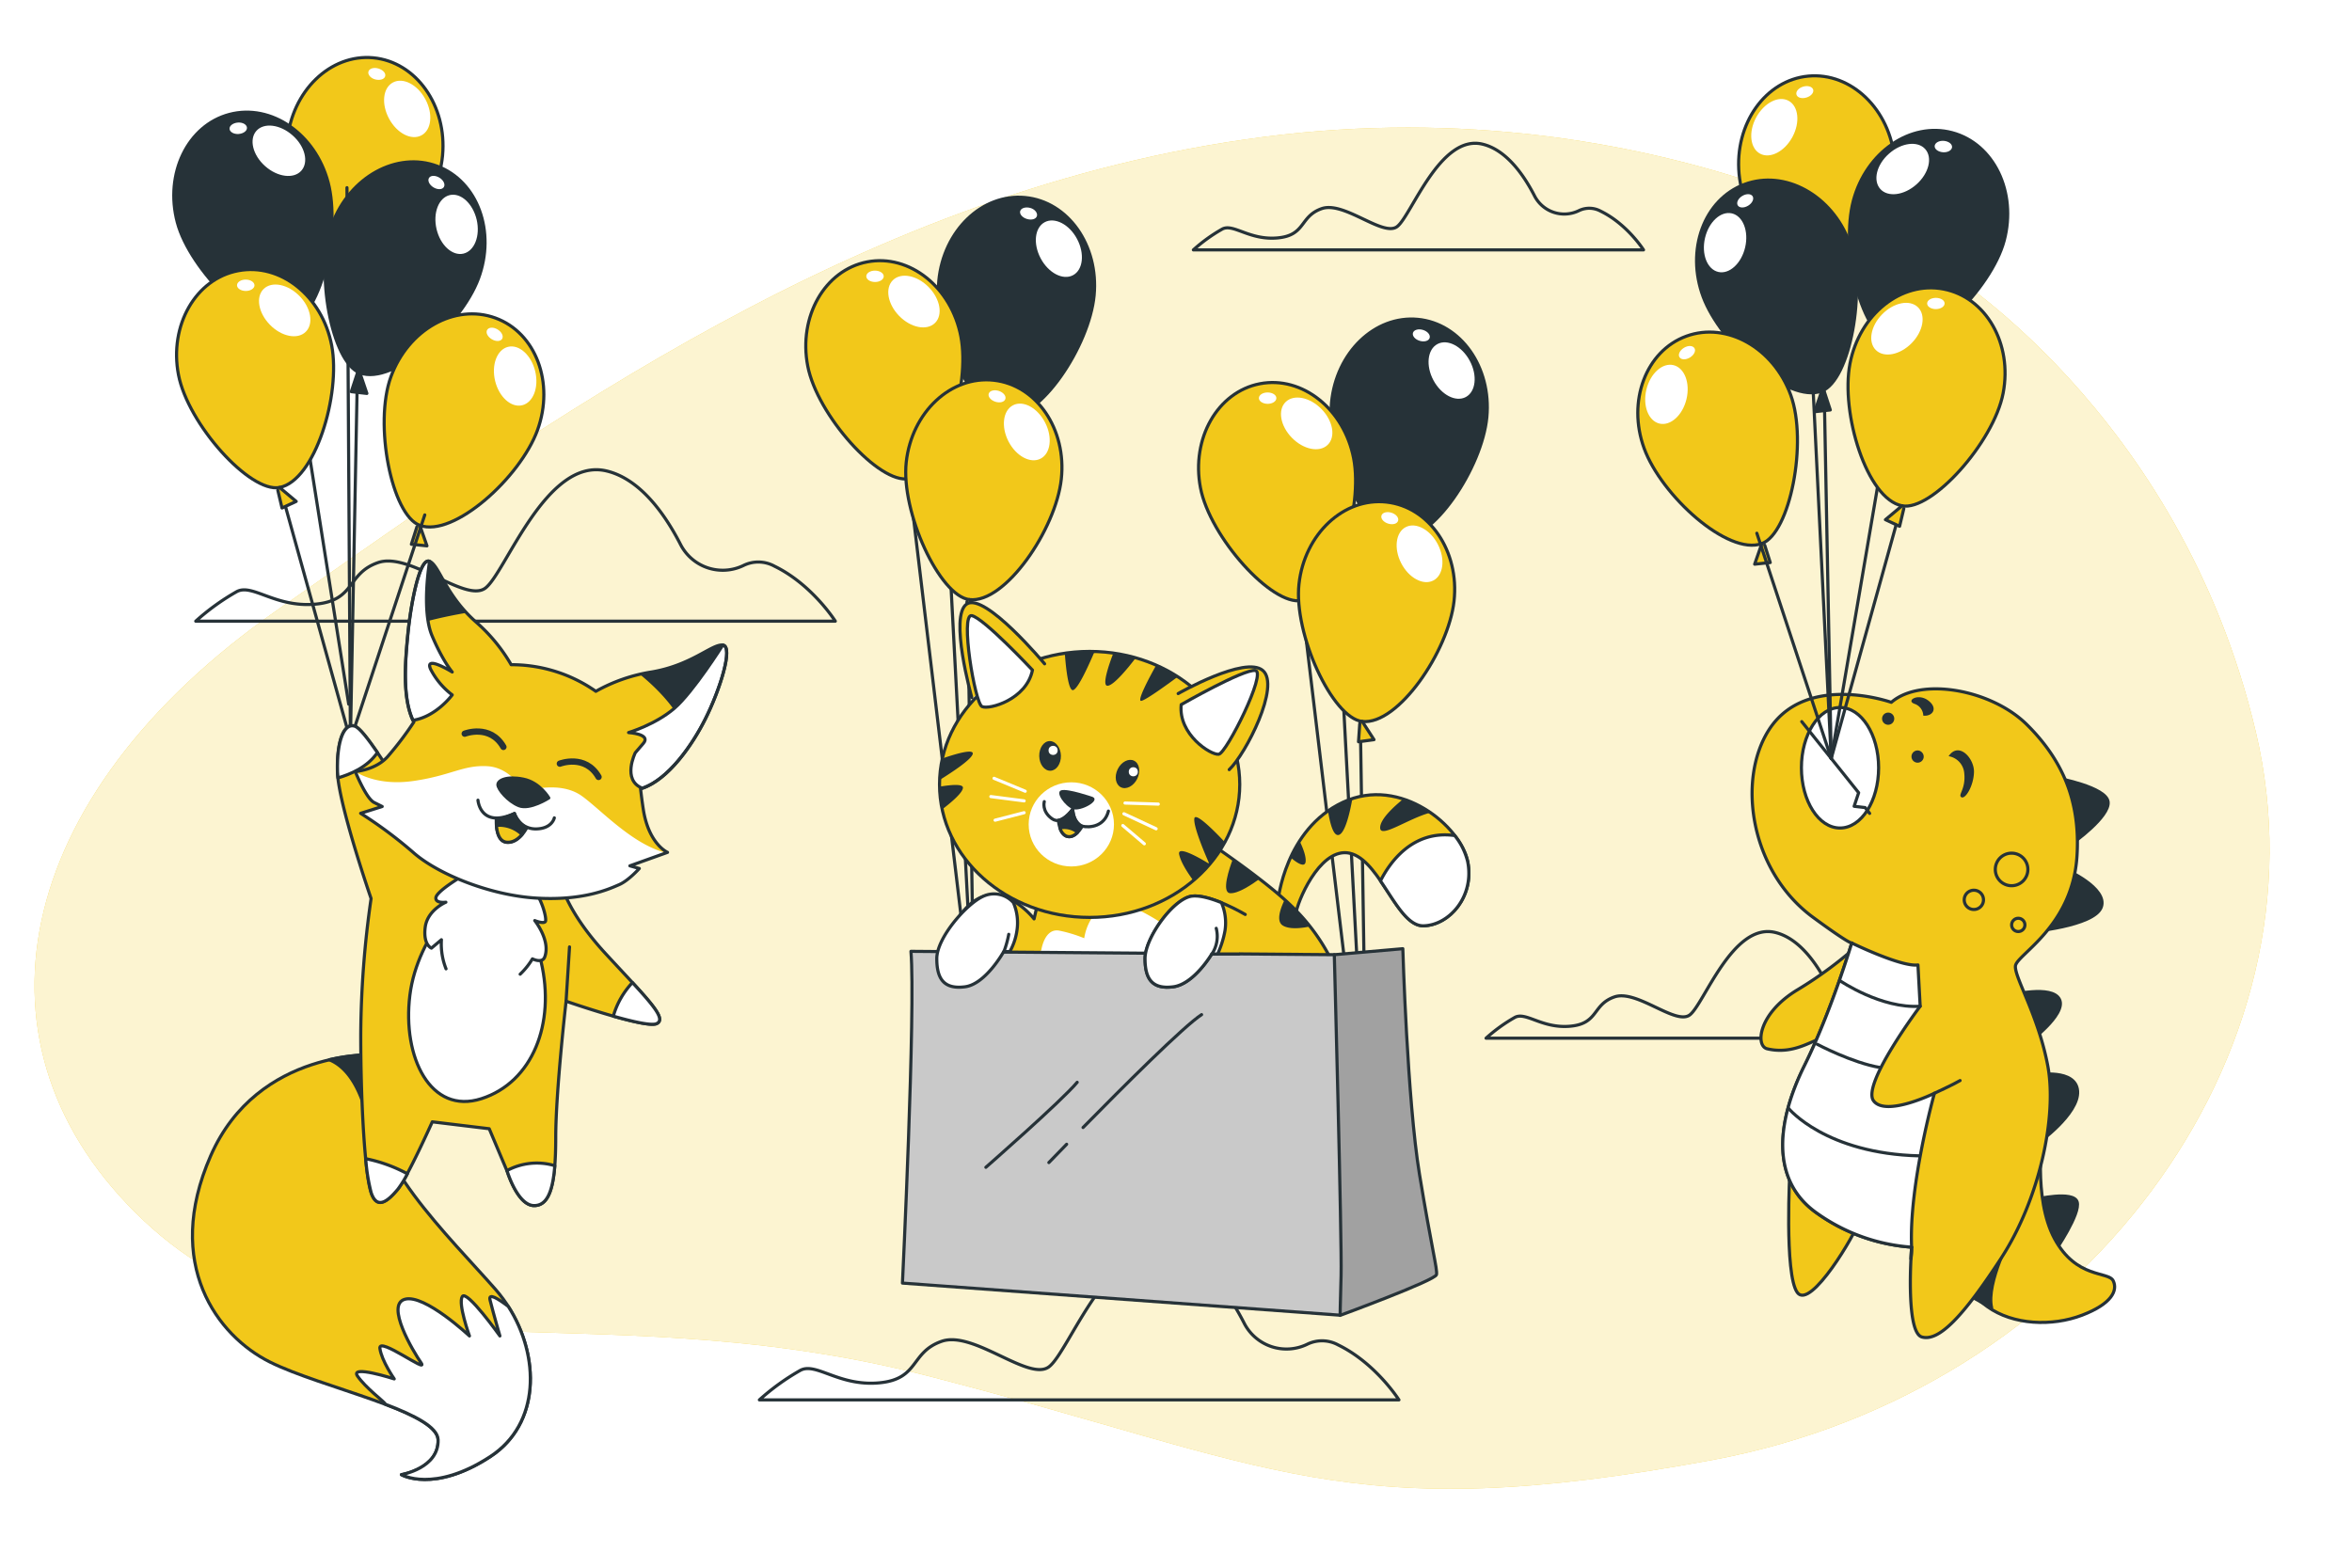 <svg class="animated" id="freepik_stories-animals-floating-with-balloons" xmlns="http://www.w3.org/2000/svg" viewBox="0 0 750 500" version="1.1" xmlns:xlink="http://www.w3.org/1999/xlink" xmlns:svgjs="http://svgjs.com/svgjs"><style>svg#freepik_stories-animals-floating-with-balloons:not(.animated) .animable {opacity: 0;}svg#freepik_stories-animals-floating-with-balloons.animated #freepik--Dinosaur--inject-2 {animation: 1.5s Infinite  linear floating;animation-delay: 0.5s;}svg#freepik_stories-animals-floating-with-balloons.animated #freepik--Cat--inject-2 {animation: 1.5s Infinite  linear floating;animation-delay: 0s;}svg#freepik_stories-animals-floating-with-balloons.animated #freepik--Fox--inject-2 {animation: 1.5s Infinite  linear floating;animation-delay: 0s;}            @keyframes floating {                0% {                    opacity: 1;                    transform: translateY(0px);                }                50% {                    transform: translateY(-10px);                }                100% {                    opacity: 1;                    transform: translateY(0px);                }            }        </style><g id="freepik--background-simple--inject-2" class="animable" style="transform-origin: 367.355px 257.762px;"><path d="M618.24,84.81S530.66,27.19,403.15,43.64s-229.88,91.62-314.84,151S-12.83,334.23,46,389.46s139.55,21,249.94,49.39,132.89,48.62,250.31,26.76S743.62,336.47,719.35,233.55,618.24,84.81,618.24,84.81Z" style="fill: #F2C81A; transform-origin: 367.355px 257.762px;" id="elcf4vuswyk77" class="animable"></path><g id="elqfmrtuta8a"><path d="M618.24,84.81S530.66,27.19,403.15,43.64s-229.88,91.62-314.84,151S-12.83,334.23,46,389.46s139.55,21,249.94,49.39,132.89,48.62,250.31,26.76S743.62,336.47,719.35,233.55,618.24,84.81,618.24,84.81Z" style="fill: rgb(255, 255, 255); opacity: 0.8; transform-origin: 367.355px 257.762px;" class="animable" id="eln3vmdxv0wgd"></path></g></g><g id="freepik--Clouds--inject-2" class="animable" style="transform-origin: 339.91px 246.088px;"><path d="M503.45,67.2a10.66,10.66,0,0,1-14.13-4.74c-3.44-6.7-9-14.65-16.57-16.48C459.11,42.69,450,69,445.47,72.3s-16.89-8.23-24-5.76-5,8.51-14.07,9.34-14.24-4.81-17.76-2.76a51.84,51.84,0,0,0-9.1,6.58H524.08s-5.2-8.22-13.65-12.34A7.55,7.55,0,0,0,503.45,67.2Z" style="fill: none; stroke: rgb(38, 50, 56); stroke-linecap: round; stroke-linejoin: round; transform-origin: 452.31px 62.698px;" id="elw2i3kprgra" class="animable"></path><path d="M596.78,318.62a10.65,10.65,0,0,1-14.13-4.74c-3.44-6.7-9-14.65-16.57-16.48-13.64-3.29-22.74,23-27.28,26.32s-16.9-8.23-24-5.76-5,8.51-14.07,9.34-14.24-4.81-17.77-2.76a52,52,0,0,0-9.09,6.58H617.4s-5.19-8.22-13.64-12.34A7.55,7.55,0,0,0,596.78,318.62Z" style="fill: none; stroke: rgb(38, 50, 56); stroke-linecap: round; stroke-linejoin: round; transform-origin: 545.635px 314.118px;" id="eldshg69oqrpv" class="animable"></path><path d="M237.07,180.36A15.13,15.13,0,0,1,217,173.64c-4.88-9.53-12.77-20.82-23.53-23.42-19.38-4.67-32.3,32.72-38.76,37.39s-24-11.68-34.14-8.18-7.06,12.09-20,13.26-20.23-6.83-25.23-3.91a74.09,74.09,0,0,0-12.92,9.34H266.36S259,186.44,247,180.6A10.71,10.71,0,0,0,237.07,180.36Z" style="fill: none; stroke: rgb(38, 50, 56); stroke-linecap: round; stroke-linejoin: round; transform-origin: 164.39px 173.969px;" id="el5od9o11uhlm" class="animable"></path><path d="M416.8,428.76A15.15,15.15,0,0,1,396.73,422c-4.88-9.53-12.77-20.82-23.53-23.41-19.38-4.68-32.3,32.71-38.76,37.38s-24-11.68-34.14-8.18-7.06,12.09-20,13.26-20.23-6.83-25.23-3.91a74.09,74.09,0,0,0-12.92,9.34H446.09s-7.38-11.68-19.37-17.52A10.71,10.71,0,0,0,416.8,428.76Z" style="fill: none; stroke: rgb(38, 50, 56); stroke-linecap: round; stroke-linejoin: round; transform-origin: 344.12px 422.333px;" id="el75py0ff510v" class="animable"></path></g><g id="freepik--Dinosaur--inject-2" class="animable" style="transform-origin: 598.282px 225.393px;"><path d="M593.21,300.76a127.44,127.44,0,0,1-20.16,15c-12.38,7.52-13.36,17.83-9.54,18.74,9.07,2.17,15.33-3.61,18.7-3.61S595.63,307.62,593.21,300.76Z" style="fill: #F2C81A; stroke: rgb(38, 50, 56); stroke-linecap: round; stroke-linejoin: round; transform-origin: 577.558px 317.874px;" id="el0r5kx207cyim" class="animable"></path><path d="M570.78,372.87s-1.88,33.64,2.35,39.38S592,392.88,592.54,390,576.35,372.65,570.78,372.87Z" style="fill: #F2C81A; stroke: rgb(38, 50, 56); stroke-linecap: round; stroke-linejoin: round; transform-origin: 581.458px 392.984px;" id="elsuo28vyueb9" class="animable"></path><path d="M649,382.53s12.16-2.9,13.35.81S655.33,399,655.33,399,650.82,386.81,649,382.53Z" style="fill: rgb(38, 50, 56); stroke: rgb(38, 50, 56); stroke-linecap: round; stroke-linejoin: round; transform-origin: 655.734px 390.226px;" id="el2aygtvqm8yc" class="animable"></path><path d="M651.38,360.85s-3.2,21.29,3.75,34.19,17.18,10.36,18.71,13.43-.41,7.37-9.92,11-22,3.19-30.21-2.74-9.12-8.64-9.12-8.64Z" style="fill: #F2C81A; stroke: rgb(38, 50, 56); stroke-linecap: round; stroke-linejoin: round; transform-origin: 649.449px 391.318px;" id="elvooi7n770np" class="animable"></path><path d="M641.81,393.06s-8.64,16.12-6.72,24.06l-9.19-5.06" style="fill: rgb(38, 50, 56); stroke: rgb(38, 50, 56); stroke-linecap: round; stroke-linejoin: round; transform-origin: 633.855px 405.09px;" id="elaaeirtr5fz5" class="animable"></path><path d="M655.94,248.15s15.76,2.88,16.29,7.63S661,268.85,661,268.85l-2.47,8.39s13.79,6,11.51,12.11S647,297.23,647,297.23l-10.88,9.87,4.61,10.39s13.68-3.55,16,1.3-10.23,13.95-10.23,13.95l3,10.1s12.49-2.14,13,5.17-12.83,16.73-12.83,16.73l-1.83,8.74s-10-41.85-13.64-53.91-4.53-15.95-2.09-20.39,17-11.32,20.37-31.18Z" style="fill: rgb(38, 50, 56); stroke: rgb(38, 50, 56); stroke-linecap: round; stroke-linejoin: round; transform-origin: 651.493px 310.815px;" id="elud5dzjxo0n" class="animable"></path><path d="M603.1,224s-27.16-9.64-39,8.74c-10.29,16-6,45.1,14,59.8,12,8.81,12.39,8.22,12.39,8.22s-6.59,22-15.11,39.18-11.16,36.21,3.89,46.9a59.23,59.23,0,0,0,30.31,10.93s-2.13,27.1,3.26,28.65,13.07-6.39,25.28-25.13S656,356.13,653,340s-10.69-28.31-10.32-31.92,18.16-12.43,19.62-35c1.15-17.71-4.73-30.84-16-42S612.54,215.83,603.1,224Z" style="fill: #F2C81A; stroke: rgb(38, 50, 56); stroke-linecap: round; stroke-linejoin: round; transform-origin: 610.572px 323.155px;" id="eljc7dvpsh0um" class="animable"></path><path d="M646.64,277.3a5.19,5.19,0,1,1-5.18-5.19A5.18,5.18,0,0,1,646.64,277.3Z" style="fill: none; stroke: rgb(38, 50, 56); stroke-miterlimit: 10; transform-origin: 641.45px 277.3px;" id="elswwfmokqjk" class="animable"></path><path d="M632.49,287a3.07,3.07,0,1,1-3.06-3.07A3.06,3.06,0,0,1,632.49,287Z" style="fill: none; stroke: rgb(38, 50, 56); stroke-miterlimit: 10; transform-origin: 629.42px 287px;" id="elv59h3oase7" class="animable"></path><circle cx="643.58" cy="294.99" r="2.12" style="fill: none; stroke: rgb(38, 50, 56); stroke-miterlimit: 10; transform-origin: 643.58px 294.99px;" id="elo623xokf07r" class="animable"></circle><path d="M590.48,300.78h0Z" style="fill: none; stroke: rgb(38, 50, 56); stroke-linecap: round; stroke-linejoin: round; transform-origin: 590.48px 300.78px;" id="elamjxmy61kkf" class="animable"></path><path d="M609.57,397.79s-.11,1.45-.22,3.68A17.52,17.52,0,0,0,609.57,397.79Z" style="fill: rgb(255, 255, 255); stroke: rgb(38, 50, 56); stroke-linecap: round; stroke-linejoin: round; transform-origin: 609.469px 399.63px;" id="elargbvxglmlm" class="animable"></path><path d="M616.85,348.68s-15.56,7.64-19.42,2.4,14.87-30.15,14.87-30.15l-.71-13.17c-5.24.74-21.11-7-21.11-7s-6.59,22-15.11,39.18-11.16,36.21,3.89,46.9a59.23,59.23,0,0,0,30.31,10.93C608.69,377.79,616.85,348.68,616.85,348.68Z" style="fill: rgb(255, 255, 255); stroke: rgb(38, 50, 56); stroke-linecap: round; stroke-linejoin: round; transform-origin: 592.66px 349.265px;" id="el4yi7r7cgq0e" class="animable"></path><path d="M586.85,312.87s13.1,8.91,25.45,8.06" style="fill: none; stroke: rgb(38, 50, 56); stroke-linecap: round; stroke-linejoin: round; transform-origin: 599.575px 316.929px;" id="el04hamw9u9f8o" class="animable"></path><path d="M579.47,333.06s11.19,5.95,20.13,7.43" style="fill: none; stroke: rgb(38, 50, 56); stroke-linecap: round; stroke-linejoin: round; transform-origin: 589.535px 336.775px;" id="el8v3s9mlnx4s" class="animable"></path><path d="M570.38,353.56s11.81,14.39,41.69,15.09" style="fill: none; stroke: rgb(38, 50, 56); stroke-linecap: round; stroke-linejoin: round; transform-origin: 591.225px 361.105px;" id="el1k1zdmro5l5" class="animable"></path><path d="M616.85,348.68s6.09-2.8,8.18-4.05" style="fill: none; stroke: rgb(38, 50, 56); stroke-linecap: round; stroke-linejoin: round; transform-origin: 620.94px 346.655px;" id="elltb71qct8lj" class="animable"></path><path d="M621.37,241.18a6,6,0,0,1,5,5.58c.49,5-2.17,6.81-.91,7.51s3.94-3.7,4-8.1S624.57,236.42,621.37,241.18Z" style="fill: rgb(38, 50, 56); transform-origin: 625.415px 246.83px;" id="elnfljcr4komi" class="animable"></path><path d="M613.29,228.25a4.09,4.09,0,0,0-2.8-3.77c-2.85-1,1.11-3.52,4.38-1.06S616.26,228.56,613.29,228.25Z" style="fill: rgb(38, 50, 56); transform-origin: 613.051px 225.324px;" id="eljw9sj72ldah" class="animable"></path><g id="elaa91a7p6ry"><ellipse cx="586.74" cy="244.87" rx="12.31" ry="19.22" style="fill: rgb(255, 255, 255); stroke: rgb(38, 50, 56); stroke-linecap: round; stroke-linejoin: round; transform-origin: 586.74px 244.87px; transform: rotate(-34.83deg);" class="animable" id="eld9pu1zussuf"></ellipse></g><polyline points="574.54 230.15 592.68 252.83 591.24 257.16 594.75 257.57 596.19 259.43" style="fill: none; stroke: rgb(38, 50, 56); stroke-linecap: round; stroke-linejoin: round; transform-origin: 585.365px 244.79px;" id="elhh9urrcvhd7" class="animable"></polyline><path d="M613.4,241.65a1.95,1.95,0,1,1-1.57-2.27A2,2,0,0,1,613.4,241.65Z" style="fill: rgb(38, 50, 56); transform-origin: 611.478px 241.299px;" id="elqvmrq28qqoo" class="animable"></path><path d="M604,229.57a1.94,1.94,0,1,1-1.56-2.26A1.93,1.93,0,0,1,604,229.57Z" style="fill: rgb(38, 50, 56); transform-origin: 602.093px 229.219px;" id="ell41r1uj0sl" class="animable"></path><line x1="583.93" y1="241.93" x2="575.14" y2="62.61" style="fill: none; stroke: rgb(38, 50, 56); stroke-linecap: round; stroke-linejoin: round; transform-origin: 579.535px 152.27px;" id="eldvpspiz0rid" class="animable"></line><path d="M554.55,55.45c1.48,16,17.12,40,28.58,38.91,9.53-.88,22.43-27.53,21-43.49S590.32,23,576.64,24.27,553.07,39.49,554.55,55.45Z" style="fill: #F2C81A; stroke: rgb(38, 50, 56); stroke-linecap: round; stroke-linejoin: round; transform-origin: 579.321px 59.286px;" id="elkpe5udf0haa" class="animable"></path><polyline points="583.9 95.06 584.19 100.86 579.26 100.11 583.13 94.36" style="fill: #F2C81A; stroke: rgb(38, 50, 56); stroke-linecap: round; stroke-linejoin: round; transform-origin: 581.725px 97.61px;" id="ellets0tbf9pr" class="animable"></polyline><path d="M560,37.46c-2.51,4.66-1.95,9.83,1.24,11.55s7.82-.67,10.33-5.33,1.95-9.83-1.25-11.55S562.54,32.8,560,37.46Z" style="fill: rgb(255, 255, 255); transform-origin: 565.785px 40.57px;" id="elrsz9is987o" class="animable"></path><path d="M572.85,30.17c.28,1,1.71,1.38,3.18.94s2.44-1.57,2.15-2.53-1.71-1.38-3.18-.95S572.56,29.2,572.85,30.17Z" style="fill: rgb(255, 255, 255); transform-origin: 575.515px 29.376px;" id="el3bivyy289zc" class="animable"></path><path d="M591,64c-4.1,15.49,2.34,43.41,13.46,46.36,9.25,2.45,30.53-18.14,34.63-33.63s-3.34-30.9-16.62-34.42S595.14,48.52,591,64Z" style="fill: rgb(38, 50, 56); stroke: rgb(38, 50, 56); stroke-linecap: round; stroke-linejoin: round; transform-origin: 614.987px 76.075px;" id="elc3rm2qxpfp" class="animable"></path><polyline points="604.98 111.3 603.26 116.85 598.89 114.44 604.5 110.38" style="fill: rgb(38, 50, 56); stroke: rgb(38, 50, 56); stroke-linecap: round; stroke-linejoin: round; transform-origin: 601.935px 113.615px;" id="el1q1uk9oakodi" class="animable"></polyline><path d="M602.38,49c-4,3.51-5.21,8.56-2.8,11.27s7.57,2.07,11.53-1.45,5.21-8.56,2.8-11.27S606.34,45.49,602.38,49Z" style="fill: rgb(255, 255, 255); transform-origin: 606.74px 53.911px;" id="elozh9z9pm1a" class="animable"></path><path d="M616.92,46.56c-.07,1,1.13,1.89,2.66,2s2.83-.64,2.89-1.64-1.13-1.89-2.66-2S617,45.56,616.92,46.56Z" style="fill: rgb(255, 255, 255); transform-origin: 619.695px 46.74px;" id="el0e6yw9uyox1" class="animable"></path><path d="M543.12,94.71c5.61,15,27,34.07,37.78,30,9-3.35,14.42-32.45,8.81-47.46S569.12,54,556.26,58.82,537.51,79.7,543.12,94.71Z" style="fill: rgb(38, 50, 56); stroke: rgb(38, 50, 56); stroke-linecap: round; stroke-linejoin: round; transform-origin: 566.494px 91.355px;" id="el3fghzv098n" class="animable"></path><polyline points="581.83 125.23 583.64 130.75 578.68 131.31 580.9 124.75" style="fill: rgb(38, 50, 56); stroke: rgb(38, 50, 56); stroke-linecap: round; stroke-linejoin: round; transform-origin: 581.16px 128.03px;" id="elmivp8dt8vpr" class="animable"></polyline><path d="M543.69,75.91c-1.2,5.15.7,10,4.23,10.82s7.37-2.7,8.57-7.85-.7-10-4.23-10.82S544.89,70.75,543.69,75.91Z" style="fill: rgb(255, 255, 255); transform-origin: 550.09px 77.395px;" id="ele2b1964slnp" class="animable"></path><path d="M554.14,65.51c.53.85,2,.89,3.32.08s1.94-2.16,1.41-3-2-.89-3.32-.08S553.61,64.66,554.14,65.51Z" style="fill: rgb(255, 255, 255); transform-origin: 556.505px 64.052px;" id="elmub9h7fg7m" class="animable"></path><path d="M524.28,143c5.48,15.05,26.71,34.3,37.52,30.37,9-3.28,14.7-32.33,9.22-47.39s-20.39-23.46-33.29-18.76S518.8,128,524.28,143Z" style="fill: #F2C81A; stroke: rgb(38, 50, 56); stroke-linecap: round; stroke-linejoin: round; transform-origin: 547.712px 139.902px;" id="el9js4ti1wjmv" class="animable"></path><polyline points="562.73 173.88 564.49 179.42 559.52 179.94 561.8 173.4" style="fill: #F2C81A; stroke: rgb(38, 50, 56); stroke-linecap: round; stroke-linejoin: round; transform-origin: 562.005px 176.67px;" id="elo5pc4mwzce" class="animable"></polyline><path d="M525,124.23c-1.24,5.14.62,10,4.14,10.86s7.4-2.63,8.64-7.78-.62-10-4.14-10.85S526.25,119.09,525,124.23Z" style="fill: rgb(255, 255, 255); transform-origin: 531.39px 125.776px;" id="eld5s0odliok6" class="animable"></path><path d="M535.55,113.92c.52.86,2,.91,3.32.11s2-2.14,1.44-3-2-.91-3.32-.11S535,113.07,535.55,113.92Z" style="fill: rgb(255, 255, 255); transform-origin: 537.932px 112.475px;" id="eldehuer078c" class="animable"></path><polyline points="560.22 170.07 583.93 241.93 609.18 93.9" style="fill: none; stroke: rgb(38, 50, 56); stroke-linecap: round; stroke-linejoin: round; transform-origin: 584.7px 167.915px;" id="eluw2zbzg5yy" class="animable"></polyline><polyline points="607.64 156.57 583.93 241.93 581.38 108.05" style="fill: none; stroke: rgb(38, 50, 56); stroke-linecap: round; stroke-linejoin: round; transform-origin: 594.51px 174.99px;" id="elwu35z6dl2z" class="animable"></polyline><path d="M589.91,116c-3,15.73,5.32,43.15,16.62,45.32,9.4,1.81,29.21-20.2,32.23-35.94s-5.46-30.59-19-33.19S592.94,100.25,589.91,116Z" style="fill: #F2C81A; stroke: rgb(38, 50, 56); stroke-linecap: round; stroke-linejoin: round; transform-origin: 614.331px 126.612px;" id="el2u30ndhv2s7" class="animable"></path><polyline points="607.08 162.2 605.74 167.85 601.22 165.75 606.53 161.31" style="fill: #F2C81A; stroke: rgb(38, 50, 56); stroke-linecap: round; stroke-linejoin: round; transform-origin: 604.15px 164.58px;" id="elef9ny8qjpa7" class="animable"></polyline><path d="M600.19,100.23c-3.71,3.78-4.61,8.9-2,11.44s7.7,1.54,11.4-2.24,4.61-8.9,2-11.44S603.89,96.45,600.19,100.23Z" style="fill: rgb(255, 255, 255); transform-origin: 604.889px 104.83px;" id="el8njbfz4so0u" class="animable"></path><path d="M614.52,96.79c0,1,1.26,1.81,2.8,1.8s2.78-.83,2.77-1.83S618.83,95,617.3,95,614.52,95.79,614.52,96.79Z" style="fill: rgb(255, 255, 255); transform-origin: 617.305px 96.795px;" id="elz9g8x3o5sj" class="animable"></path></g><g id="freepik--Cat--inject-2" class="animable" style="transform-origin: 365.61px 241.216px;"><polyline points="289.8 152.66 310.65 327.26 308.2 169.18" style="fill: none; stroke: rgb(38, 50, 56); stroke-linecap: round; stroke-linejoin: round; transform-origin: 300.225px 239.96px;" id="el7ij313wi1rl" class="animable"></polyline><line x1="299.77" y1="121.02" x2="310.65" y2="327.26" style="fill: none; stroke: rgb(38, 50, 56); stroke-linecap: round; stroke-linejoin: round; transform-origin: 305.21px 224.14px;" id="elff1q97wep6k" class="animable"></line><path d="M348.89,94.23c-1.52,16-17.22,39.93-28.67,38.84-9.53-.9-22.37-27.59-20.85-43.54S313.19,61.7,326.87,63,350.4,78.27,348.89,94.23Z" style="fill: rgb(38, 50, 56); stroke: rgb(38, 50, 56); stroke-linecap: round; stroke-linejoin: round; transform-origin: 324.145px 98.004px;" id="el59bs9258i7o" class="animable"></path><polyline points="319.45 133.77 319.14 139.57 324.07 138.82 320.22 133.07" style="fill: rgb(38, 50, 56); stroke: rgb(38, 50, 56); stroke-linecap: round; stroke-linejoin: round; transform-origin: 321.605px 136.32px;" id="elugozaiihxs" class="animable"></polyline><path d="M343.45,76.22c2.49,4.67,1.92,9.84-1.28,11.55s-7.82-.68-10.31-5.35-1.93-9.83,1.27-11.55S341,71.56,343.45,76.22Z" style="fill: rgb(255, 255, 255); transform-origin: 337.653px 79.319px;" id="elldxp47jgwr9" class="animable"></path><path d="M330.65,68.9c-.29,1-1.71,1.38-3.18.94s-2.44-1.57-2.15-2.53,1.71-1.39,3.19-1S330.94,67.94,330.65,68.9Z" style="fill: rgb(255, 255, 255); transform-origin: 327.985px 68.094px;" id="elops2sxko5zg" class="animable"></path><path d="M306.41,107.34c3,15.73-5.32,43.15-16.61,45.32-9.4,1.81-29.21-20.2-32.24-35.94S263,86.13,276.51,83.53,303.39,91.6,306.41,107.34Z" style="fill: #F2C81A; stroke: rgb(38, 50, 56); stroke-linecap: round; stroke-linejoin: round; transform-origin: 281.986px 117.952px;" id="el4ruy89j26vi" class="animable"></path><polyline points="289.25 153.55 290.58 159.21 295.11 157.1 289.8 152.66" style="fill: #F2C81A; stroke: rgb(38, 50, 56); stroke-linecap: round; stroke-linejoin: round; transform-origin: 292.18px 155.935px;" id="el3irsmhcw9ts" class="animable"></polyline><path d="M296.14,91.58c3.7,3.78,4.61,8.9,2,11.44s-7.7,1.54-11.4-2.24-4.61-8.9-2-11.44S292.43,87.8,296.14,91.58Z" style="fill: rgb(255, 255, 255); transform-origin: 291.44px 96.18px;" id="elic6ykhk6gw" class="animable"></path><path d="M281.8,88.14c0,1-1.25,1.81-2.79,1.8s-2.78-.83-2.77-1.83,1.25-1.81,2.79-1.8S281.81,87.14,281.8,88.14Z" style="fill: rgb(255, 255, 255); transform-origin: 279.02px 88.125px;" id="elpcngoou0e9k" class="animable"></path><path d="M338.42,152.85c-1.76,15.93-17.84,39.65-29.27,38.39-9.51-1.06-21.93-27.94-20.17-43.86s14.26-27.62,27.92-26.11S340.19,136.93,338.42,152.85Z" style="fill: #F2C81A; stroke: rgb(38, 50, 56); stroke-linecap: round; stroke-linejoin: round; transform-origin: 313.721px 156.214px;" id="elzrbcgmd6vfl" class="animable"></path><polyline points="308.36 191.93 307.96 197.72 312.91 197.05 309.15 191.24" style="fill: #F2C81A; stroke: rgb(38, 50, 56); stroke-linecap: round; stroke-linejoin: round; transform-origin: 310.435px 194.48px;" id="elr5drrycikuq" class="animable"></polyline><path d="M333.26,134.77c2.43,4.7,1.78,9.86-1.45,11.52s-7.81-.81-10.23-5.51-1.77-9.86,1.46-11.53S330.84,130.06,333.26,134.77Z" style="fill: rgb(255, 255, 255); transform-origin: 327.424px 137.768px;" id="el6276rir0orf" class="animable"></path><path d="M320.59,127.24c-.3,1-1.74,1.36-3.2.89s-2.41-1.61-2.11-2.57,1.74-1.35,3.2-.89S320.89,126.29,320.59,127.24Z" style="fill: rgb(255, 255, 255); transform-origin: 317.935px 126.406px;" id="elxchrsuh5iap" class="animable"></path><polyline points="415.03 191.52 435.89 366.12 433.43 208.04" style="fill: none; stroke: rgb(38, 50, 56); stroke-linecap: round; stroke-linejoin: round; transform-origin: 425.46px 278.82px;" id="elx8sgtdp0dv" class="animable"></polyline><line x1="425" y1="159.88" x2="435.89" y2="366.12" style="fill: none; stroke: rgb(38, 50, 56); stroke-linecap: round; stroke-linejoin: round; transform-origin: 430.445px 263px;" id="ellozpbhbqnge" class="animable"></line><path d="M474.12,133.09C472.61,149,456.91,173,445.46,171.93c-9.53-.91-22.37-27.59-20.86-43.54s13.83-27.84,27.5-26.54S475.64,117.13,474.12,133.09Z" style="fill: rgb(38, 50, 56); stroke: rgb(38, 50, 56); stroke-linecap: round; stroke-linejoin: round; transform-origin: 449.376px 136.859px;" id="elhcirho8x5qm" class="animable"></path><polyline points="444.68 172.63 444.38 178.43 449.31 177.68 445.46 171.93" style="fill: rgb(38, 50, 56); stroke: rgb(38, 50, 56); stroke-linecap: round; stroke-linejoin: round; transform-origin: 446.845px 175.18px;" id="ellr41zt0g8cl" class="animable"></polyline><path d="M468.68,115.08c2.5,4.67,1.93,9.84-1.27,11.55s-7.82-.68-10.32-5.35-1.92-9.84,1.28-11.55S466.19,110.42,468.68,115.08Z" style="fill: rgb(255, 255, 255); transform-origin: 462.887px 118.181px;" id="el3onhwd3fuz" class="animable"></path><path d="M455.89,107.76c-.29,1-1.72,1.38-3.19.94s-2.43-1.58-2.14-2.54,1.71-1.38,3.18-.94S456.17,106.8,455.89,107.76Z" style="fill: rgb(255, 255, 255); transform-origin: 453.223px 106.963px;" id="elxmailss7ezd" class="animable"></path><path d="M431.65,146.2c3,15.73-5.32,43.15-16.62,45.32-9.4,1.81-29.21-20.2-32.23-35.94s5.46-30.59,18.95-33.19S428.62,130.46,431.65,146.2Z" style="fill: #F2C81A; stroke: rgb(38, 50, 56); stroke-linecap: round; stroke-linejoin: round; transform-origin: 407.228px 156.812px;" id="elqlnehat64m" class="animable"></path><polyline points="414.49 192.41 415.82 198.06 420.35 195.96 415.03 191.52" style="fill: #F2C81A; stroke: rgb(38, 50, 56); stroke-linecap: round; stroke-linejoin: round; transform-origin: 417.42px 194.79px;" id="elpo7mq4c87ye" class="animable"></polyline><path d="M421.37,130.44c3.71,3.78,4.61,8.9,2,11.44s-7.69,1.54-11.4-2.24-4.61-8.9-2-11.44S417.67,126.66,421.37,130.44Z" style="fill: rgb(255, 255, 255); transform-origin: 416.67px 135.04px;" id="el4b3j4lipiqx" class="animable"></path><path d="M407,127c0,1-1.26,1.81-2.79,1.8s-2.78-.83-2.78-1.83,1.26-1.81,2.8-1.8S407.05,126,407,127Z" style="fill: rgb(255, 255, 255); transform-origin: 404.216px 126.985px;" id="elsnxmvw0lueg" class="animable"></path><path d="M463.66,191.71c-1.77,15.93-17.84,39.65-29.28,38.39-9.51-1.06-21.93-27.94-20.16-43.86s14.26-27.62,27.91-26.11S465.42,175.78,463.66,191.71Z" style="fill: #F2C81A; stroke: rgb(38, 50, 56); stroke-linecap: round; stroke-linejoin: round; transform-origin: 438.959px 195.074px;" id="elkrp0kygl7pc" class="animable"></path><polyline points="433.6 230.78 433.2 236.58 438.14 235.91 434.38 230.1" style="fill: #F2C81A; stroke: rgb(38, 50, 56); stroke-linecap: round; stroke-linejoin: round; transform-origin: 435.67px 233.34px;" id="elz3yyb3xa0rr" class="animable"></polyline><path d="M458.5,173.62c2.42,4.71,1.77,9.87-1.45,11.53s-7.81-.81-10.23-5.51-1.77-9.87,1.45-11.53S456.08,168.92,458.5,173.62Z" style="fill: rgb(255, 255, 255); transform-origin: 452.66px 176.63px;" id="elj2lestkvsq" class="animable"></path><path d="M445.82,166.1c-.3,1-1.73,1.35-3.2.89s-2.4-1.61-2.1-2.57,1.73-1.35,3.2-.89S446.13,165.14,445.82,166.1Z" style="fill: rgb(255, 255, 255); transform-origin: 443.171px 165.264px;" id="elv1s57y25mtk" class="animable"></path><path d="M407.53,287.24s2.21-22.71,20.7-31.36,37.59,7.84,39.8,18.9-5.83,20.3-14.07,20.5-13.47-19.7-22.71-22.91-16.69,13.06-17.89,18.29S407.53,287.24,407.53,287.24Z" style="fill: #F2C81A; stroke: rgb(38, 50, 56); stroke-linecap: round; stroke-linejoin: round; transform-origin: 437.966px 274.371px;" id="elbdwad7nen0v" class="animable"></path><path d="M468,274.78a21,21,0,0,0-4.13-8.29c-13.63-1.89-20.9,8.94-23.67,14.46,4.55,6.63,8.54,14.46,13.73,14.33C462.2,295.08,470.24,285.83,468,274.78Z" style="fill: rgb(255, 255, 255); stroke: rgb(38, 50, 56); stroke-linecap: round; stroke-linejoin: round; transform-origin: 454.29px 280.776px;" id="els8qx29hh0ts" class="animable"></path><path d="M332.5,281.25l-2.76,11.82S316.55,276,305.45,293c-2.9,4.44,12.64,11.78,12.64,11.78H423.81a62.06,62.06,0,0,0-12.06-15.88c-8.44-8.24-25.53-19.7-25.53-19.7S345.36,282.25,332.5,281.25Z" style="fill: #F2C81A; stroke: rgb(38, 50, 56); stroke-linecap: round; stroke-linejoin: round; transform-origin: 364.45px 286.99px;" id="elx02yxypssr" class="animable"></path><path d="M383,304.73c-6.23-6.92-22.53-18.13-28.7-16.44-7.53,2-8.56,10.95-8.56,10.95a44,44,0,0,0-7.87-2.4c-4.79-1-5.82,6.16-5.82,6.16l-1.41,1.73Z" style="fill: rgb(255, 255, 255); transform-origin: 356.82px 296.424px;" id="elfzimprovqzf" class="animable"></path><path d="M425.47,304.49l21.86-1.91s1.4,48.17,5.32,72,5.73,30.14,5.42,31.95-30.74,13-30.74,13S421.25,334.93,425.47,304.49Z" style="fill: rgb(161, 161, 161); stroke: rgb(38, 50, 56); stroke-linecap: round; stroke-linejoin: round; transform-origin: 441.042px 361.055px;" id="el1wsrolk6i28" class="animable"></path><path d="M290.48,303.42l135,1.07s2.46,91.77,2.16,102.32-.3,12.66-.3,12.66L287.77,409.23S292,321.81,290.48,303.42Z" style="fill: rgb(201, 201, 201); stroke: rgb(38, 50, 56); stroke-linecap: round; stroke-linejoin: round; transform-origin: 357.718px 361.445px;" id="elzwf82ntqcf" class="animable"></path><path d="M345.36,359.61c12.54-12.76,32.14-32.35,37.8-36" style="fill: none; stroke: rgb(38, 50, 56); stroke-linecap: round; stroke-linejoin: round; transform-origin: 364.26px 341.61px;" id="elx07tgwy8a" class="animable"></path><path d="M334.46,370.79s2.19-2.27,5.67-5.84" style="fill: none; stroke: rgb(38, 50, 56); stroke-linecap: round; stroke-linejoin: round; transform-origin: 337.295px 367.87px;" id="el3xbgs38925i" class="animable"></path><path d="M314.37,372.3s24.1-21.09,29.12-27.11" style="fill: none; stroke: rgb(38, 50, 56); stroke-linecap: round; stroke-linejoin: round; transform-origin: 328.93px 358.745px;" id="elqzhj40mh5pq" class="animable"></path><path d="M397.08,291.66S385.82,285,380,285.83s-14.87,13.27-14.87,19.9,2.41,9.85,9,9,12.26-10.46,12.26-10.46h8.65" style="fill: #F2C81A; stroke: rgb(38, 50, 56); stroke-linecap: round; stroke-linejoin: round; transform-origin: 381.105px 300.311px;" id="elxy1lkam8bs7" class="animable"></path><path d="M380,285.83c-5.83.81-14.87,13.27-14.87,19.9s2.41,9.85,9,9,12.26-10.46,12.26-10.46h1.88a31,31,0,0,0,2.35-7.43,16.24,16.24,0,0,0-1.13-8.95C386.25,286.59,382.59,285.48,380,285.83Z" style="fill: rgb(255, 255, 255); stroke: rgb(38, 50, 56); stroke-linecap: round; stroke-linejoin: round; transform-origin: 377.973px 300.314px;" id="el73bawauxi7v" class="animable"></path><path d="M386.42,304.32a10.19,10.19,0,0,0,1.41-8.24" style="fill: rgb(255, 255, 255); stroke: rgb(38, 50, 56); stroke-linecap: round; stroke-linejoin: round; transform-origin: 387.287px 300.2px;" id="eln9yx5xgpmc" class="animable"></path><path d="M313.6,285.83c-5.39,2.37-14.88,13.27-14.88,19.9s2.41,9.85,9,9,12.34-11.22,12.34-11.22H322a19.17,19.17,0,0,0,2.27-6.67,16.24,16.24,0,0,0-1.12-8.95A8.21,8.21,0,0,0,313.6,285.83Z" style="fill: rgb(255, 255, 255); stroke: rgb(38, 50, 56); stroke-linecap: round; stroke-linejoin: round; transform-origin: 311.595px 299.982px;" id="el4i1sm72cmbd" class="animable"></path><path d="M320.11,303.56a32.65,32.65,0,0,0,1.56-5.57" style="fill: rgb(255, 255, 255); stroke: rgb(38, 50, 56); stroke-linecap: round; stroke-linejoin: round; transform-origin: 320.89px 300.775px;" id="elqgqxi56qp9" class="animable"></path><ellipse cx="347.46" cy="250.18" rx="47.87" ry="42.42" style="fill: #F2C81A; stroke: rgb(38, 50, 56); stroke-linecap: round; stroke-linejoin: round; transform-origin: 347.46px 250.18px;" id="el8nfwrprc9hl" class="animable"></ellipse><ellipse cx="341.62" cy="262.93" rx="13.6" ry="13.42" style="fill: rgb(255, 255, 255); transform-origin: 341.62px 262.93px;" id="el8r8xr9h1ffd" class="animable"></ellipse><path d="M338.3,241c.06,2.61-1.43,4.77-3.34,4.82s-3.51-2-3.57-4.65,1.43-4.77,3.33-4.81S338.23,238.4,338.3,241Z" style="fill: rgb(38, 50, 56); transform-origin: 334.845px 241.09px;" id="elzywyete8oxq" class="animable"></path><circle cx="335.81" cy="239.33" r="1.45" style="fill: rgb(255, 255, 255); transform-origin: 335.81px 239.33px;" id="el3sog5qcjt5k" class="animable"></circle><path d="M333.1,211.72s-19-22.81-24.78-19.11,1.56,29.87,1.56,29.87" style="fill: #F2C81A; stroke: rgb(38, 50, 56); stroke-linecap: round; stroke-linejoin: round; transform-origin: 319.601px 207.342px;" id="el4xbqyhbkckg" class="animable"></path><path d="M375.69,221.21s21.34-12.2,27-7.36-5.39,26.57-10.72,31.62" style="fill: #F2C81A; stroke: rgb(38, 50, 56); stroke-linecap: round; stroke-linejoin: round; transform-origin: 389.976px 229.092px;" id="eljygwjq9e47" class="animable"></path><path d="M329.23,213.71S313.57,197,309.85,196.35s1,27.91,3.29,29S327.36,223.11,329.23,213.71Z" style="fill: rgb(255, 255, 255); stroke: rgb(38, 50, 56); stroke-linecap: round; stroke-linejoin: round; transform-origin: 318.849px 210.944px;" id="eluju25izfg0e" class="animable"></path><path d="M376.66,224.73s19.9-11.4,23.63-10.88-9.19,26.36-11.66,26.71S375.68,234.27,376.66,224.73Z" style="fill: rgb(255, 255, 255); stroke: rgb(38, 50, 56); stroke-linecap: round; stroke-linejoin: round; transform-origin: 388.778px 227.203px;" id="elr5n8ywltt2i" class="animable"></path><path d="M362.63,248.4c-1.17,2.34-3.5,3.54-5.21,2.69s-2.15-3.44-1-5.78,3.5-3.54,5.21-2.69S363.8,246.07,362.63,248.4Z" style="fill: rgb(38, 50, 56); transform-origin: 359.529px 246.855px;" id="elkr5i8s3zhgd" class="animable"></path><circle cx="361.39" cy="246.15" r="1.45" style="fill: rgb(255, 255, 255); transform-origin: 361.39px 246.15px;" id="el5b1wre0bf4n" class="animable"></circle><line x1="326.91" y1="252.35" x2="316.98" y2="248.24" style="fill: none; stroke: rgb(255, 255, 255); stroke-linecap: round; stroke-linejoin: round; transform-origin: 321.945px 250.295px;" id="elk55kmgnisyd" class="animable"></line><line x1="326.57" y1="255.43" x2="315.96" y2="254.06" style="fill: none; stroke: rgb(255, 255, 255); stroke-linecap: round; stroke-linejoin: round; transform-origin: 321.265px 254.745px;" id="elv8midyo3zcm" class="animable"></line><line x1="326.57" y1="259.2" x2="317.32" y2="261.59" style="fill: none; stroke: rgb(255, 255, 255); stroke-linecap: round; stroke-linejoin: round; transform-origin: 321.945px 260.395px;" id="ellb0f48s8ey9" class="animable"></line><line x1="358.74" y1="256.12" x2="369.35" y2="256.46" style="fill: none; stroke: rgb(255, 255, 255); stroke-linecap: round; stroke-linejoin: round; transform-origin: 364.045px 256.29px;" id="el5vsq9lgt6lc" class="animable"></line><line x1="358.39" y1="259.54" x2="368.66" y2="264.33" style="fill: none; stroke: rgb(255, 255, 255); stroke-linecap: round; stroke-linejoin: round; transform-origin: 363.525px 261.935px;" id="elo0yp5p59v09" class="animable"></line><line x1="358.05" y1="263.3" x2="364.9" y2="269.12" style="fill: none; stroke: rgb(255, 255, 255); stroke-linecap: round; stroke-linejoin: round; transform-origin: 361.475px 266.21px;" id="elkg3adohn4x" class="animable"></line><path d="M348.39,254.16s-7.83-2.71-9.94-2.11,1.21,5.12,3.62,6S351.1,255.36,348.39,254.16Z" style="fill: rgb(38, 50, 56); transform-origin: 343.404px 255.076px;" id="el8h3ps8fi3vb" class="animable"></path><path d="M333,255.67s-.91,3,2.4,5.41,6.63-3,6.63-3,.3,4.82,3,5.42,7.22,0,8.42-4.81" style="fill: none; stroke: rgb(38, 50, 56); stroke-linecap: round; stroke-linejoin: round; transform-origin: 343.168px 259.681px;" id="elyqjkfbd0w4i" class="animable"></path><path d="M337.48,261.61s.35,4.06,2.37,5c2.92,1.34,5.23-3.1,5.23-3.1s-2.79-1.07-3-5.42C342.07,258.07,339.69,261.3,337.48,261.61Z" style="fill: rgb(38, 50, 56); stroke: rgb(38, 50, 56); stroke-linecap: round; stroke-linejoin: round; transform-origin: 341.28px 262.476px;" id="elpinab6ryjp" class="animable"></path><path d="M338,264.05a4.09,4.09,0,0,0,1.84,2.54c1.51.7,2.85-.16,3.8-1.14A6.67,6.67,0,0,0,338,264.05Z" style="fill: #F2C81A; stroke: rgb(38, 50, 56); stroke-linecap: round; stroke-linejoin: round; transform-origin: 340.82px 265.376px;" id="el7q6biainh7w" class="animable"></path><path d="M347.46,207.76a54,54,0,0,0-7.91.58c.21,3.11,1,12.32,2.69,11.75s5.22-8.6,6.81-12.3Z" style="fill: rgb(38, 50, 56); transform-origin: 344.3px 213.938px;" id="el0rk3dyu9q9fk" class="animable"></path><path d="M368.68,212.16c-1.87,3.34-6.38,11.65-4.73,11.37,1.37-.23,7.58-4.69,11.62-7.68A49.87,49.87,0,0,0,368.68,212.16Z" style="fill: rgb(38, 50, 56); transform-origin: 369.582px 217.848px;" id="elw18yarmen1a" class="animable"></path><path d="M353.27,218.71c2.1-.26,6.79-6.12,8.91-8.9a53.65,53.65,0,0,0-7.15-1.52C353.73,211.65,351.14,219,353.27,218.71Z" style="fill: rgb(38, 50, 56); transform-origin: 357.319px 213.504px;" id="el1f12kr7f89w" class="animable"></path><path d="M390.58,268.6c-3.27-3.49-9.49-9.79-9.74-7.51-.35,3.1,4.82,14.48,4.82,14.48S375.32,269,376,272.46c.56,2.81,3.18,6.54,4.51,8.38A43.3,43.3,0,0,0,390.58,268.6Z" style="fill: rgb(38, 50, 56); transform-origin: 383.274px 270.722px;" id="elwnsdvuj77o" class="animable"></path><path d="M310.08,240.74c1.12-2.31-5.91-.11-9.58,1.17a38,38,0,0,0-.87,6.86C303.86,246.14,309.19,242.57,310.08,240.74Z" style="fill: rgb(38, 50, 56); transform-origin: 304.915px 244.25px;" id="elk8ehw2imvo" class="animable"></path><path d="M299.61,250.9a38.51,38.51,0,0,0,.83,7.24c2.42-1.84,6.62-5.26,6.62-6.92C307.06,249.93,303.12,250.31,299.61,250.9Z" style="fill: rgb(38, 50, 56); transform-origin: 303.335px 254.247px;" id="elslp1j3plbgd" class="animable"></path><path d="M392.21,284.87c2.57.26,7.24-2.93,9.45-4.57-3-2.31-6-4.51-8.52-6.33C392,276.93,389.43,284.59,392.21,284.87Z" style="fill: rgb(38, 50, 56); transform-origin: 396.311px 279.427px;" id="elm99mem8s4zi" class="animable"></path><path d="M409.09,295.21c2.21,1.32,6.12.81,8.64.27a69.54,69.54,0,0,0-6-6.63c-.64-.63-1.33-1.27-2.06-1.93C408.4,289.51,406.75,293.8,409.09,295.21Z" style="fill: rgb(38, 50, 56); transform-origin: 412.82px 291.483px;" id="elkoqjcwdcwbn" class="animable"></path><path d="M428.23,255.88a31.76,31.76,0,0,0-4.75,2.76c.46,3,1.55,8.37,3.53,7.62,2.14-.8,3.66-8.27,4.23-11.55A26.66,26.66,0,0,0,428.23,255.88Z" style="fill: rgb(38, 50, 56); transform-origin: 427.36px 260.521px;" id="elw3hgzkim94g" class="animable"></path><path d="M447.44,254.85c-2.46,2-7.6,6.45-7.33,9.34.28,3.14,9.06-3.16,16-5A32.93,32.93,0,0,0,447.44,254.85Z" style="fill: rgb(38, 50, 56); transform-origin: 448.105px 259.952px;" id="elbfzrga907g4" class="animable"></path><path d="M416.33,274.88c.23-1.81-1-4.81-1.92-6.65a42.76,42.76,0,0,0-2.88,5.25C412.66,274.46,416,277.17,416.33,274.88Z" style="fill: rgb(38, 50, 56); transform-origin: 413.944px 272.003px;" id="elpiocnll9d4c" class="animable"></path></g><g id="freepik--Fox--inject-2" class="animable" style="transform-origin: 143.571px 245.112px;"><path d="M141.12,49.61c-1.48,16-17.12,40-28.58,38.91C103,87.64,90.11,61,91.59,45S105.35,17.16,119,18.43,142.59,33.66,141.12,49.61Z" style="fill: #F2C81A; stroke: rgb(38, 50, 56); stroke-linecap: round; stroke-linejoin: round; transform-origin: 116.369px 53.446px;" id="elewv3uz7lbds" class="animable"></path><polyline points="111.77 89.22 111.48 95.03 116.41 94.27 112.54 88.52" style="fill: #F2C81A; stroke: rgb(38, 50, 56); stroke-linecap: round; stroke-linejoin: round; transform-origin: 113.945px 91.775px;" id="elq2h6vn7r5dh" class="animable"></polyline><path d="M135.63,31.62c2.51,4.66,2,9.83-1.24,11.55s-7.82-.66-10.33-5.32-2-9.83,1.25-11.55S133.13,27,135.63,31.62Z" style="fill: rgb(255, 255, 255); transform-origin: 129.845px 34.737px;" id="el3qzxad4qx48" class="animable"></path><path d="M122.82,24.33c-.28,1-1.71,1.38-3.18,1s-2.44-1.57-2.15-2.53,1.71-1.39,3.18-.95S123.11,23.37,122.82,24.33Z" style="fill: rgb(255, 255, 255); transform-origin: 120.155px 23.576px;" id="elba0a2aj6b1j" class="animable"></path><path d="M152.55,88.87c-5.61,15-27,34.07-37.78,30.05-9-3.35-14.42-32.46-8.81-47.47S126.55,48.17,139.41,53,158.16,73.86,152.55,88.87Z" style="fill: rgb(38, 50, 56); stroke: rgb(38, 50, 56); stroke-linecap: round; stroke-linejoin: round; transform-origin: 129.176px 85.543px;" id="elaacrre6hum" class="animable"></path><polyline points="113.84 119.39 112.03 124.92 116.99 125.48 114.77 118.92" style="fill: rgb(38, 50, 56); stroke: rgb(38, 50, 56); stroke-linecap: round; stroke-linejoin: round; transform-origin: 114.51px 122.2px;" id="elf2kzebty8n7" class="animable"></polyline><path d="M152,70.07c1.2,5.15-.7,10-4.23,10.82s-7.37-2.69-8.57-7.85.7-10,4.23-10.82S150.78,64.92,152,70.07Z" style="fill: rgb(255, 255, 255); transform-origin: 145.6px 71.555px;" id="elir9osgxnznh" class="animable"></path><path d="M141.53,59.67c-.53.85-2,.89-3.32.08s-1.94-2.15-1.41-3,2-.88,3.32-.08S142.06,58.82,141.53,59.67Z" style="fill: rgb(255, 255, 255); transform-origin: 139.165px 58.212px;" id="elpy18z0u2reb" class="animable"></path><path d="M171.39,137.19c-5.48,15.06-26.71,34.31-37.52,30.37-9-3.27-14.7-32.33-9.22-47.39S145,96.72,157.94,101.41,176.87,122.13,171.39,137.19Z" style="fill: #F2C81A; stroke: rgb(38, 50, 56); stroke-linecap: round; stroke-linejoin: round; transform-origin: 147.961px 134.095px;" id="elow2awu8pwsd" class="animable"></path><polyline points="132.94 168.04 131.18 173.58 136.15 174.1 133.87 167.56" style="fill: #F2C81A; stroke: rgb(38, 50, 56); stroke-linecap: round; stroke-linejoin: round; transform-origin: 133.665px 170.83px;" id="eliyeym97bdz" class="animable"></polyline><path d="M170.66,118.39c1.24,5.15-.62,10-4.14,10.86s-7.4-2.63-8.64-7.77.62-10,4.14-10.86S169.42,113.25,170.66,118.39Z" style="fill: rgb(255, 255, 255); transform-origin: 164.27px 119.935px;" id="elt6t871hpof" class="animable"></path><path d="M160.12,108.08c-.52.86-2,.91-3.32.11s-2-2.13-1.44-3,2-.91,3.32-.11S160.64,107.23,160.12,108.08Z" style="fill: rgb(255, 255, 255); transform-origin: 157.732px 106.633px;" id="elqtk8kzzrl4d" class="animable"></path><line x1="111.19" y1="224.58" x2="88.68" y2="81.82" style="fill: none; stroke: rgb(38, 50, 56); stroke-linecap: round; stroke-linejoin: round; transform-origin: 99.935px 153.2px;" id="eldp0uh91d6cj" class="animable"></line><polyline points="88.03 150.73 111.74 236.09 114.29 102.22" style="fill: none; stroke: rgb(38, 50, 56); stroke-linecap: round; stroke-linejoin: round; transform-origin: 101.16px 169.155px;" id="elmdbfltnlpu8" class="animable"></polyline><polyline points="135.45 164.23 111.74 236.09 110.64 59.86" style="fill: none; stroke: rgb(38, 50, 56); stroke-linecap: round; stroke-linejoin: round; transform-origin: 123.045px 147.975px;" id="elenm9yastwa5" class="animable"></polyline><path d="M104.63,58.18c4.1,15.49-2.34,43.42-13.46,46.36C81.92,107,60.64,86.4,56.54,70.91S59.88,40,73.16,36.49,100.53,42.69,104.63,58.18Z" style="fill: rgb(38, 50, 56); stroke: rgb(38, 50, 56); stroke-linecap: round; stroke-linejoin: round; transform-origin: 80.643px 70.257px;" id="elm25qq9w1idr" class="animable"></path><polyline points="90.69 105.46 92.41 111.02 96.78 108.61 91.17 104.54" style="fill: rgb(38, 50, 56); stroke: rgb(38, 50, 56); stroke-linecap: round; stroke-linejoin: round; transform-origin: 93.735px 107.78px;" id="elbzdavdffebn" class="animable"></polyline><path d="M93.29,43.17c4,3.51,5.21,8.56,2.8,11.27S88.52,56.51,84.56,53s-5.21-8.56-2.8-11.27S89.33,39.66,93.29,43.17Z" style="fill: rgb(255, 255, 255); transform-origin: 88.93px 48.085px;" id="elu1tbc9qc04" class="animable"></path><path d="M78.75,40.73c.07,1-1.13,1.89-2.66,2s-2.83-.63-2.89-1.64,1.13-1.88,2.66-2S78.69,39.73,78.75,40.73Z" style="fill: rgb(255, 255, 255); transform-origin: 75.975px 40.909px;" id="el3iegomno352" class="animable"></path><path d="M105.76,110.15c3,15.74-5.32,43.15-16.62,45.32-9.4,1.81-29.21-20.2-32.23-35.93s5.46-30.6,19-33.19S102.73,94.41,105.76,110.15Z" style="fill: #F2C81A; stroke: rgb(38, 50, 56); stroke-linecap: round; stroke-linejoin: round; transform-origin: 81.338px 120.768px;" id="elytdtcoy8shc" class="animable"></path><polyline points="88.59 156.36 89.93 162.02 94.45 159.92 89.14 155.47" style="fill: #F2C81A; stroke: rgb(38, 50, 56); stroke-linecap: round; stroke-linejoin: round; transform-origin: 91.52px 158.745px;" id="elmdzpffvz23" class="animable"></polyline><path d="M95.48,94.39c3.71,3.78,4.61,8.9,2,11.45s-7.7,1.53-11.4-2.25-4.61-8.9-2-11.44S91.77,90.62,95.48,94.39Z" style="fill: rgb(255, 255, 255); transform-origin: 90.781px 98.997px;" id="elogvxz19df3" class="animable"></path><path d="M81.15,91c0,1-1.26,1.81-2.8,1.8s-2.78-.83-2.77-1.83,1.26-1.81,2.79-1.8S81.15,90,81.15,91Z" style="fill: rgb(255, 255, 255); transform-origin: 78.365px 90.985px;" id="el2vg5n5mjw4d" class="animable"></path><path d="M120.28,336.41s-38-2.29-53.12,32.27S69.44,426.09,86,434.37s53.41,15.71,53.69,24.85S128,470.35,128,470.35s10.28,6,28.28-5.71S172,427.23,158,411.23s-43.13-44-36.56-60.54S120.28,336.41,120.28,336.41Z" style="fill: #F2C81A; stroke: rgb(38, 50, 56); stroke-linecap: round; stroke-linejoin: round; transform-origin: 115.255px 404.096px;" id="el3pgqex61q" class="animable"></path><path d="M121.42,350.69c6.57-16.57-1.14-14.28-1.14-14.28A59.52,59.52,0,0,0,105,338c3.4,1.36,7.5,4.79,10.52,13.05,6.19,16.91,7.42,19,7.42,19l.51-2.72C120.62,361.2,119.53,355.47,121.42,350.69Z" style="fill: rgb(38, 50, 56); stroke: rgb(38, 50, 56); stroke-linecap: round; stroke-linejoin: round; transform-origin: 114.536px 353.176px;" id="el5xoyl8czpw8" class="animable"></path><path d="M125.71,439.79s-4-5.71-4.57-9.71,15.7,8.29,13.13,4.57-11.42-18.56-5.14-20.27,20.57,11.71,20.57,11.71-3.72-10.29-2.29-12.57,12,12.57,12,12.57-2-6.86-3.14-11.43c-.63-2.5,2.67-.38,5.8,2,10.15,15.9,10.25,37.49-5.8,47.94-18,11.71-28.28,5.71-28.28,5.71s12-2,11.71-11.13c-.13-4-7.37-7.73-16.84-11.32,0,0,0-.08,0-.11-.57-.86-6.28-5.14-8.85-8.85S125.71,439.79,125.71,439.79Z" style="fill: rgb(255, 255, 255); stroke: rgb(38, 50, 56); stroke-linecap: round; stroke-linejoin: round; transform-origin: 141.406px 442.564px;" id="elu4lcrdqik4f" class="animable"></path><path d="M178.58,280.56s1.38,9.35,14.58,23.65,19.8,20.62,16.22,22.27-28.87-7.15-28.87-7.15-3.3,28.88-3.3,43.45-1.65,21.73-6.88,21.73-8.52-10.73-8.52-10.73L156,360l-18.15-2.2s-8,17.88-11,21.45-6.6,6.88-8.52,1.1-3.3-27.77-3.3-50.32a315.55,315.55,0,0,1,3.3-43.45s-10.45-30.25-10.73-40.43,2.2-15.67,5.5-14.57,12.38,16.77,16.78,22.55,16.22,19.25,22.82,22.27S178.58,280.56,178.58,280.56Z" style="fill: #F2C81A; stroke: rgb(38, 50, 56); stroke-linecap: round; stroke-linejoin: round; transform-origin: 158.962px 307.976px;" id="elg4v2rxg0fr9" class="animable"></path><path d="M166.21,283.86s1.65,3,6.32,22.82-2.75,38.5-19,43.73-25.3-13.2-22.83-33,18.7-34.38,22-37.68S160.71,272.31,166.21,283.86Z" style="fill: rgb(255, 255, 255); stroke: rgb(38, 50, 56); stroke-linecap: round; stroke-linejoin: round; transform-origin: 152.102px 313.768px;" id="elzbndvpvx2l" class="animable"></path><path d="M126.88,379.28c-3,3.58-6.6,6.88-8.52,1.1a59.12,59.12,0,0,1-1.73-10.82,46.91,46.91,0,0,1,13.28,4.81A33.16,33.16,0,0,1,126.88,379.28Z" style="fill: rgb(255, 255, 255); stroke: rgb(38, 50, 56); stroke-linecap: round; stroke-linejoin: round; transform-origin: 123.27px 376.541px;" id="el9kutg2nkaw" class="animable"></path><path d="M107.78,248.1q-.12-1-.15-1.92c-.27-10.17,2.2-15.67,5.5-14.57,1.52.5,4.27,4.11,7.22,8.41C117.14,244.75,111.57,247,107.78,248.1Z" style="fill: rgb(255, 255, 255); stroke: rgb(38, 50, 56); stroke-linecap: round; stroke-linejoin: round; transform-origin: 113.98px 239.786px;" id="elijmfbwv390p" class="animable"></path><path d="M170.33,384.51c-5.22,0-8.52-10.73-8.52-10.73l-.18-.41a20,20,0,0,1,15.28-1.58C176.23,380.3,174.33,384.51,170.33,384.51Z" style="fill: rgb(255, 255, 255); stroke: rgb(38, 50, 56); stroke-linecap: round; stroke-linejoin: round; transform-origin: 169.27px 377.729px;" id="elto8ehelk26" class="animable"></path><path d="M209.38,326.48c-1.61.75-7.66-.64-13.81-2.39a26,26,0,0,1,6.1-10.7C209,321.34,212.07,325.24,209.38,326.48Z" style="fill: rgb(255, 255, 255); stroke: rgb(38, 50, 56); stroke-linecap: round; stroke-linejoin: round; transform-origin: 202.956px 320.039px;" id="elnp5724xtjgo" class="animable"></path><line x1="180.51" y1="319.33" x2="181.61" y2="302.01" style="fill: none; stroke: rgb(38, 50, 56); stroke-linecap: round; stroke-linejoin: round; transform-origin: 181.06px 310.67px;" id="elzc58mqy0kle" class="animable"></line><path d="M142.23,309a21.5,21.5,0,0,1-1.47-9.28l-3.18,2.68s-2.68-1-2-6.59,6.6-8.06,6.6-8.06-3.42.48-3.18-1.47,7.57-6.35,7.57-6.35,15.15-3.42,20.53.49,7.32,12.46,6.84,13.43-3.42-.24-3.42-.24,5.13,6.35,3.18,11.61c-.8,2.18-3.92.6-3.92.6a23.08,23.08,0,0,1-3.91,4.89" style="fill: rgb(255, 255, 255); stroke: rgb(38, 50, 56); stroke-linecap: round; stroke-linejoin: round; transform-origin: 154.806px 294.628px;" id="el6o60ctr02ve" class="animable"></path><path d="M187.7,219c-10.62-6.46-24.55-9.21-36.63-4.81-15.37,5.6-17.46,16.08-27.48,27.21-3.86,4.3-10.3,4.73-10.3,4.73s3.44,8.58,6,9.87l2.58,1.29L115,259.4a139.38,139.38,0,0,1,16.74,12.45c7.73,6.87,24.47,13.74,39.5,14.6s23.18-3,26.18-4.29,6.44-5.16,6.44-5.16l-3-.85,12-4.3s-6-2.57-7.73-13.73C202.64,241.74,204.12,229,187.7,219Z" style="fill: #F2C81A; transform-origin: 163.075px 249.31px;" id="elfda9wbnoo37" class="animable"></path><path d="M119.3,256l2.58,1.29L115,259.4a139.38,139.38,0,0,1,16.74,12.45c7.73,6.87,24.47,13.74,39.5,14.6s23.18-3,26.18-4.29,6.44-5.16,6.44-5.16l-3-.85L212.44,272c-10.81-2.62-21.07-14-27-18.19-7.3-5.15-18.46-1.28-18.46-1.28s-3.86-7.73-11.59-8.16-11.59,3-23.61,4.72-18.46-3-18.46-3S116.73,254.68,119.3,256Z" style="fill: rgb(255, 255, 255); transform-origin: 162.88px 265.453px;" id="elmwadglm8q2c" class="animable"></path><path d="M200.87,252.11c9.87,0,19.31-13.31,24-22.76s9-23.18,5.58-23.61-9.88,6.44-22.76,8.59-20.17,7.73-20.17,7.73" style="fill: #F2C81A; transform-origin: 209.6px 228.915px;" id="el5sryye85q" class="animable"></path><path d="M164.75,215.64s-3.23-8.6-13-17.24-11.6-17.88-14.74-19.34-6,13.17-7,23.68-2.36,27,6,32.19" style="fill: #F2C81A; transform-origin: 147.005px 206.944px;" id="el56ncd6kkjzp" class="animable"></path><path d="M175,254.5s-2.82-4.94-8.11-6-8.12.35-8.12,1.77,3.18,5.29,6.7,6.7S175,254.5,175,254.5Z" style="fill: rgb(38, 50, 56); stroke: rgb(38, 50, 56); stroke-linecap: round; stroke-linejoin: round; transform-origin: 166.885px 252.704px;" id="elw4tabv1no4f" class="animable"></path><path d="M152.41,255.21s.71,9.17,11.64,4.23a7.05,7.05,0,0,0,6.71,4.94c5.29,0,6-3.53,6-3.53" style="fill: none; stroke: rgb(38, 50, 56); stroke-linecap: round; stroke-linejoin: round; transform-origin: 164.585px 259.795px;" id="elbf7zeoxbbp" class="animable"></path><path d="M148.18,234s8.11-3.18,12.35,4.23" style="fill: none; stroke: rgb(38, 50, 56); stroke-linecap: round; stroke-linejoin: round; stroke-width: 2px; transform-origin: 154.355px 235.776px;" id="elecc0i32vqpo" class="animable"></path><path d="M178.52,243.56s8.11-3.17,12.35,4.24" style="fill: none; stroke: rgb(38, 50, 56); stroke-linecap: round; stroke-linejoin: round; stroke-width: 2px; transform-origin: 184.695px 245.343px;" id="eltrs7fqmujx" class="animable"></path><path d="M158.28,261s-.58,7.31,3.3,7.66,6.35-4.58,6.35-4.58a9.64,9.64,0,0,1-3.88-4.59S159.83,261.56,158.28,261Z" style="fill: rgb(38, 50, 56); stroke: rgb(38, 50, 56); stroke-linecap: round; stroke-linejoin: round; transform-origin: 163.09px 264.084px;" id="elyduy2ehr4j" class="animable"></path><path d="M166.47,266.16a10.5,10.5,0,0,0-8.17-2.93c.16,2.18.84,5.16,3.28,5.38C163.68,268.8,165.36,267.45,166.47,266.16Z" style="fill: #F2C81A; stroke: rgb(38, 50, 56); stroke-linecap: round; stroke-linejoin: round; transform-origin: 162.385px 265.911px;" id="elylrtqtmkgtr" class="animable"></path><path d="M230.49,205.74c-3.44-.43-9.88,6.44-22.76,8.59-1.28.21-2.5.47-3.68.75,6.28,5.13,11.52,11,14.42,17.28a19.77,19.77,0,0,0,2.41,4,75.18,75.18,0,0,0,4-7C229.63,219.91,233.92,206.17,230.49,205.74Z" style="fill: rgb(38, 50, 56); transform-origin: 217.889px 221.04px;" id="elqr4j6bxowcf" class="animable"></path><path d="M230.49,205.74s-9.45,15-15.46,20.18-14.59,7.73-14.59,7.73,7.29.43,4.72,3.43l-2.58,3s-4.35,8.72,2.25,11.32c8.37-2.83,16-13.89,20.08-22.06C229.63,219.91,233.92,206.17,230.49,205.74Z" style="fill: rgb(255, 255, 255); stroke: rgb(38, 50, 56); stroke-linecap: round; stroke-linejoin: round; transform-origin: 216.084px 228.57px;" id="el7w9pt9l2gcb" class="animable"></path><path d="M148.72,195.46c-7.19-7.69-8.95-15.11-11.73-16.4s-5.43,10.61-6.63,20.68A152.44,152.44,0,0,1,148.72,195.46Z" style="fill: rgb(38, 50, 56); transform-origin: 139.54px 189.352px;" id="els2drk0c6e9e" class="animable"></path><path d="M144.2,221.63a24.17,24.17,0,0,1-6.87-8.16c-2.14-4.72,6.87.86,6.87.86s-3-3.44-6.44-11.59-.77-23.68-.77-23.68c-3.14-1.46-6,13.17-7,23.68-.77,8.09-1.75,19.7,1.66,27C139.12,228.6,144.2,221.63,144.2,221.63Z" style="fill: rgb(255, 255, 255); stroke: rgb(38, 50, 56); stroke-linecap: round; stroke-linejoin: round; transform-origin: 136.721px 204.349px;" id="elwafm6l2lq4" class="animable"></path><path d="M230.49,205.74c-3.44-.43-9.88,6.44-22.76,8.59A53,53,0,0,0,190,220.49c-.73-.52-1.49-1-2.31-1.52A46.94,46.94,0,0,0,163,212a53.85,53.85,0,0,0-11.23-13.63c-9.78-8.65-11.6-17.88-14.74-19.34s-6,13.17-7,23.68c-.79,8.3-1.8,20.31,1.94,27.57a104.8,104.8,0,0,1-8.38,11.06c-3.86,4.3-10.3,4.73-10.3,4.73s3.44,8.58,6,9.87l2.58,1.29L115,259.4a139.38,139.38,0,0,1,16.74,12.45c7.73,6.87,24.47,13.74,39.5,14.6s23.18-3,26.18-4.29,6.44-5.16,6.44-5.16l-3-.85,12-4.3s-6-2.57-7.73-13.73c-.35-2.25-.62-4.42-.87-6.54,8.59-2.53,16.44-13.88,20.62-22.23C229.63,219.91,233.92,206.17,230.49,205.74Z" style="fill: none; stroke: rgb(38, 50, 56); stroke-linecap: round; stroke-linejoin: round; transform-origin: 172.509px 232.751px;" id="el05o84b4u4zdj" class="animable"></path></g><defs>     <filter id="active" height="200%">         <feMorphology in="SourceAlpha" result="DILATED" operator="dilate" radius="2"></feMorphology>                <feFlood flood-color="#32DFEC" flood-opacity="1" result="PINK"></feFlood>        <feComposite in="PINK" in2="DILATED" operator="in" result="OUTLINE"></feComposite>        <feMerge>            <feMergeNode in="OUTLINE"></feMergeNode>            <feMergeNode in="SourceGraphic"></feMergeNode>        </feMerge>    </filter>    <filter id="hover" height="200%">        <feMorphology in="SourceAlpha" result="DILATED" operator="dilate" radius="2"></feMorphology>                <feFlood flood-color="#ff0000" flood-opacity="0.5" result="PINK"></feFlood>        <feComposite in="PINK" in2="DILATED" operator="in" result="OUTLINE"></feComposite>        <feMerge>            <feMergeNode in="OUTLINE"></feMergeNode>            <feMergeNode in="SourceGraphic"></feMergeNode>        </feMerge>            <feColorMatrix type="matrix" values="0   0   0   0   0                0   1   0   0   0                0   0   0   0   0                0   0   0   1   0 "></feColorMatrix>    </filter></defs></svg>